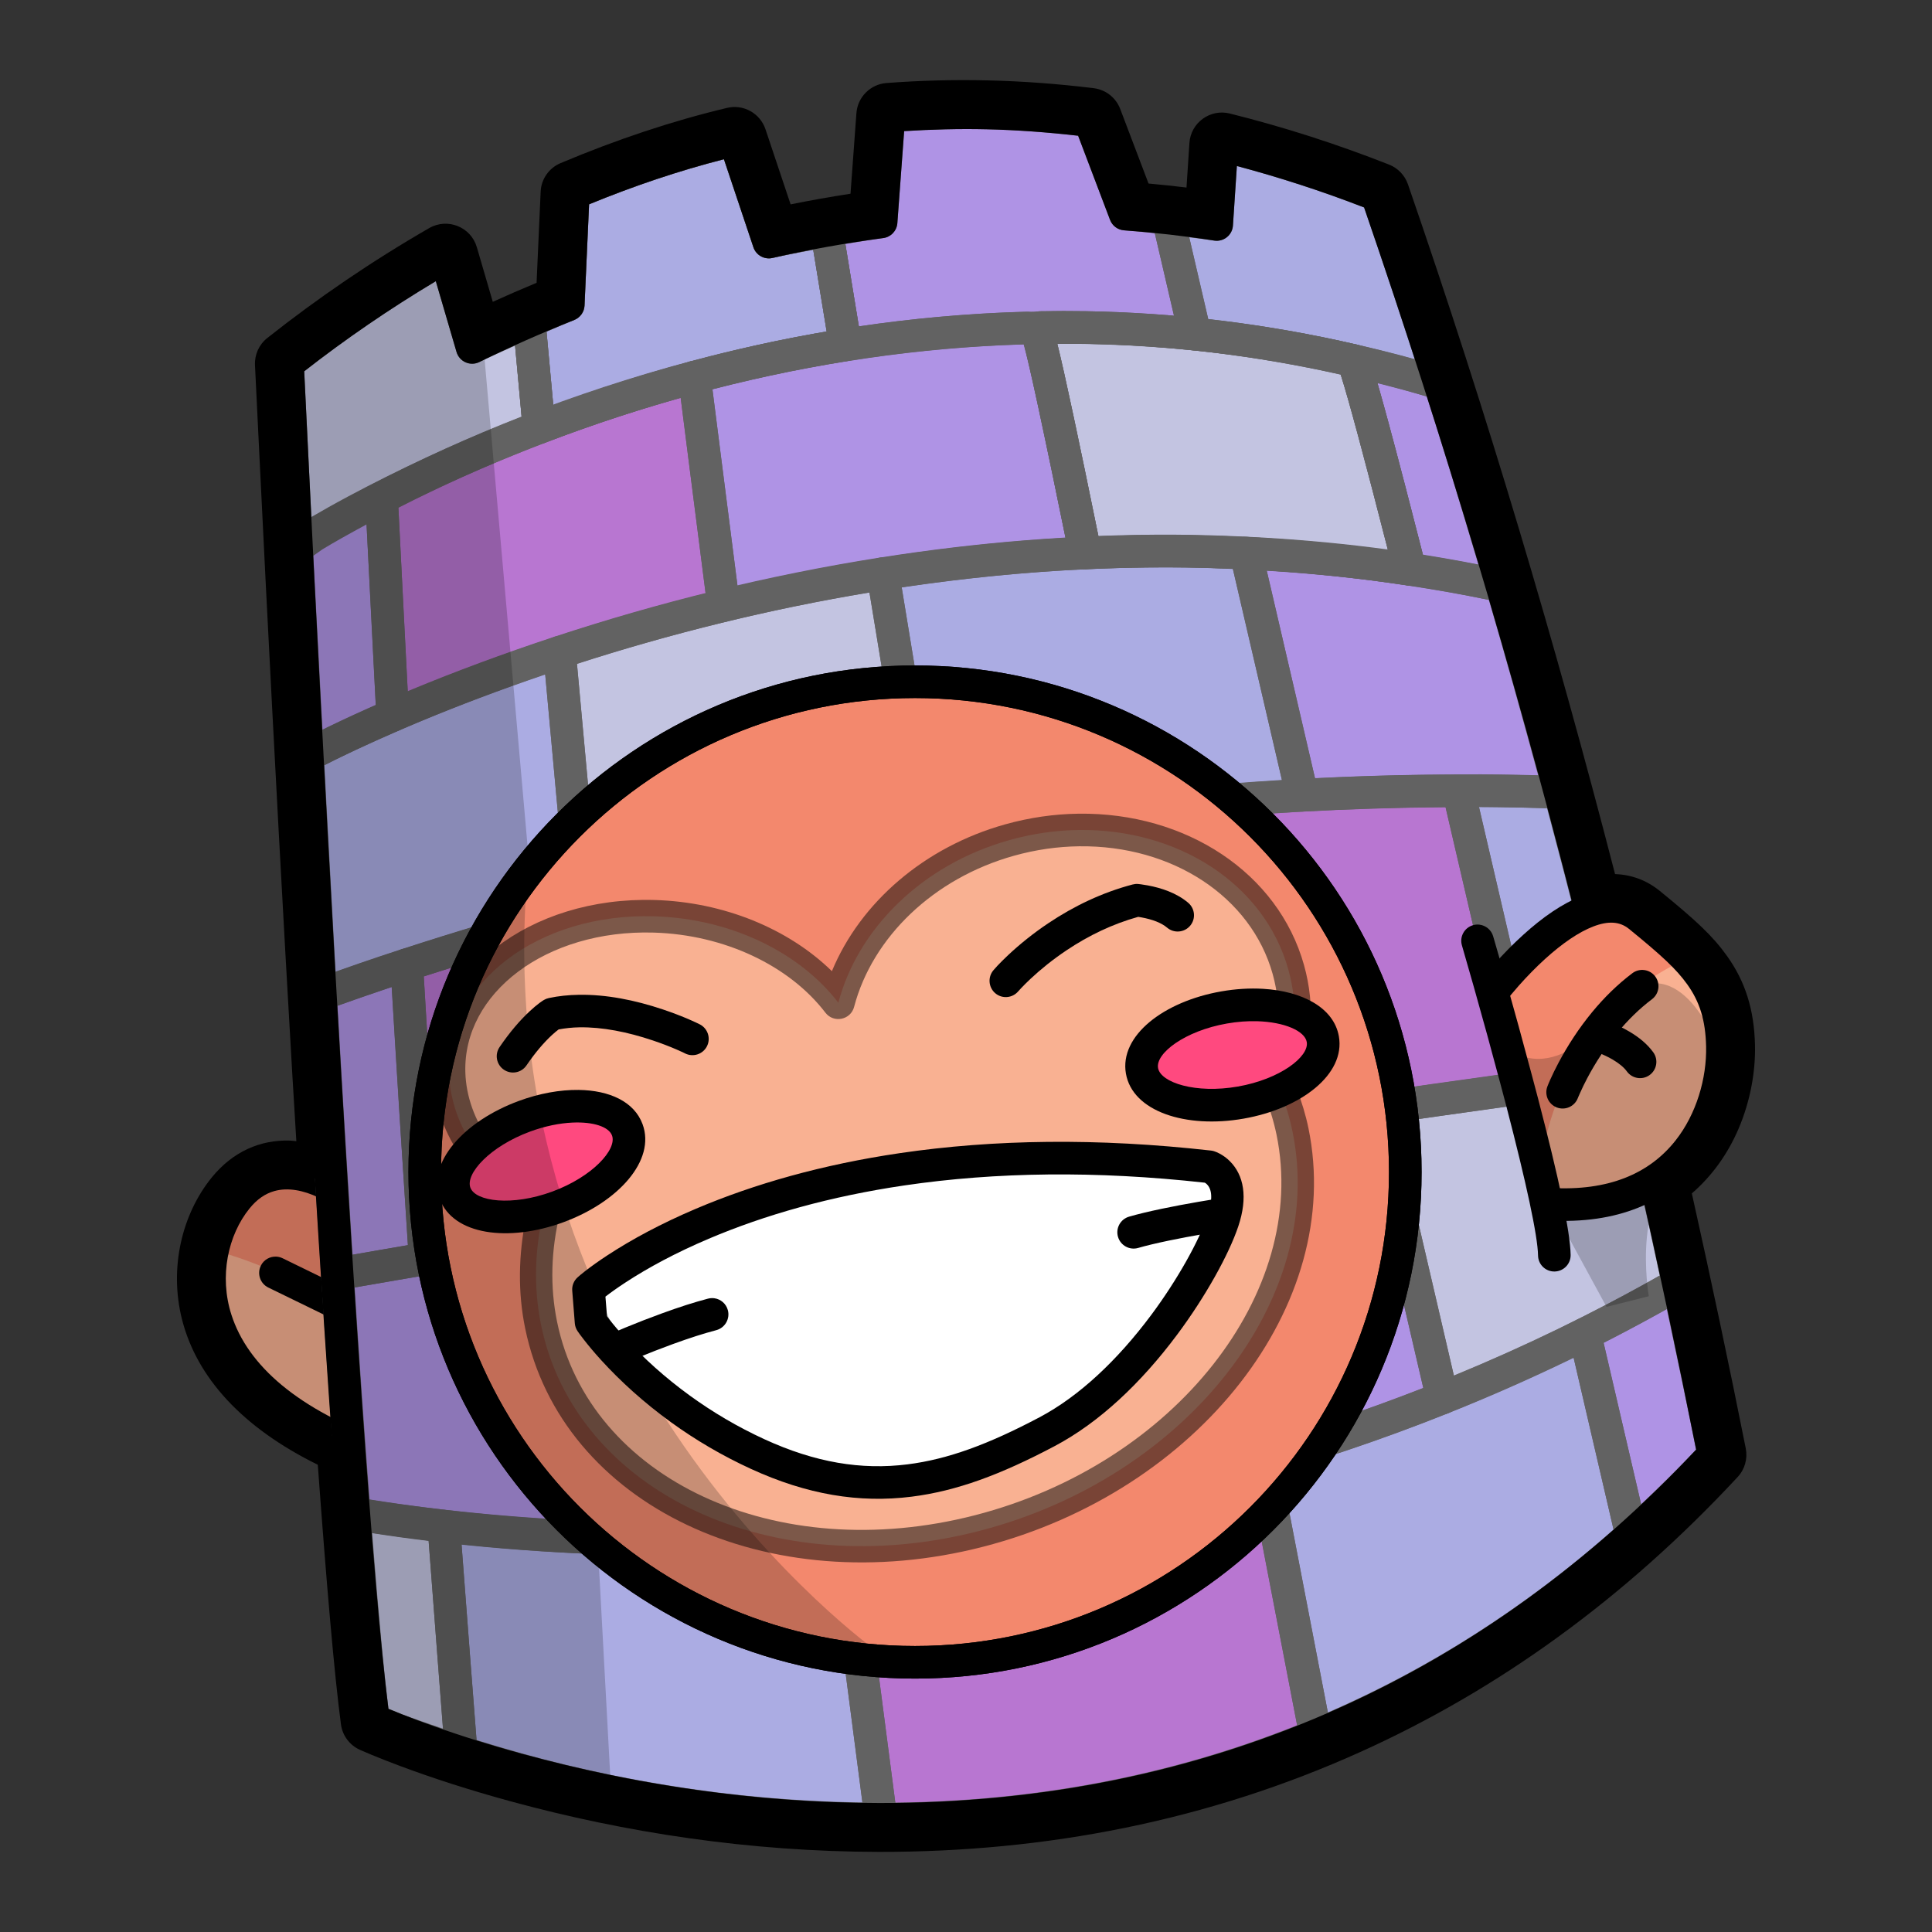 <svg width="800" height="800" viewBox="0 0 800 800" fill="none" xmlns="http://www.w3.org/2000/svg">
<rect x="0" y="0" width="800" height="800" fill="#333333" stroke="none"/>
<path d="M141.629 493.727C141.629 493.727 115.769 474.343 98.122 496.106C80.474 517.869 72.49 572.968 158.178 603.209" fill="#F3886D"/>
<path d="M141.629 493.727C141.629 493.727 115.769 474.343 98.122 496.106C80.474 517.869 72.49 572.968 158.178 603.209" stroke="black" stroke-width="0.019" stroke-miterlimit="10" stroke-linejoin="round"/>
<path d="M88.065 517.561C82.286 543.669 93.756 580.468 158.191 603.208L149.784 547.703C124.017 528.27 98.186 520.213 88.065 517.561Z" fill="#F9B192"/>
<path d="M141.629 493.727C141.629 493.727 115.769 474.343 98.122 496.106C80.474 517.869 72.49 572.968 158.178 603.209" stroke="black" stroke-width="0.019" stroke-miterlimit="10" stroke-linejoin="round"/>
<path d="M116.971 479.039C114.652 479.169 112.324 479.554 110.026 480.192C103.551 481.988 97.744 485.854 92.873 491.861C81.135 506.337 76.412 528.1 82.976 548.547C91.124 573.926 115.146 595.165 155.942 609.562L160.413 596.853C123.304 583.757 102.554 565.371 95.826 544.413C90.701 528.451 94.406 511.397 103.362 500.353C106.485 496.501 109.915 494.219 113.653 493.182C119.191 491.646 125.535 492.83 131.901 495.854C133.481 496.604 134.907 497.391 136.175 498.187C136.901 498.644 137.392 498.973 137.581 499.115L145.679 488.318C145.205 487.963 144.426 487.433 143.373 486.772C141.676 485.705 139.776 484.64 137.694 483.651C130.922 480.434 123.926 478.65 116.971 479.039Z" fill="black"/>
<path d="M138.788 539.141L114.066 527.072" stroke="black" stroke-width="0.019" stroke-miterlimit="10" stroke-linecap="round" stroke-linejoin="round"/>
<path d="M114.439 520.344C111.813 520.202 109.226 521.6 108 524.112C106.365 527.461 107.744 531.503 111.093 533.138L135.837 545.2C139.186 546.835 143.228 545.457 144.863 542.108C146.498 538.758 145.091 534.717 141.742 533.082L117.026 521.019C116.189 520.61 115.314 520.392 114.439 520.344Z" fill="black"/>
<path d="M505.98 60.111L503.815 92.953C497.043 91.902 490.321 91.019 483.654 90.282L494.817 138.364C526.925 141.621 560.116 147.85 594.017 158.102C594.017 158.102 595.818 158.173 596.013 158.187C587.89 132.834 579.308 106.994 570.229 80.722C548.232 72.058 526.833 65.315 505.98 60.111Z" fill="#B7F2CC"/>
<path d="M408.693 46.784C394.833 46.465 381.289 46.843 368.091 47.853L364.858 91.885C357.2 92.916 349.688 94.113 342.279 95.428L350.039 142.778C394.268 135.738 443.107 133.116 494.818 138.364L483.655 90.282C477.707 89.625 471.803 89.084 465.941 88.652L451.236 49.905C436.729 48.118 422.553 47.103 408.693 46.784Z" fill="#93E9CA"/>
<path d="M184.482 106.141C160.193 120.129 138.255 135.336 119.051 150.539C119.051 150.539 120.429 180.248 122.707 225.613C122.707 225.613 161.339 200.742 223.172 177.082C222.709 171.962 219.488 136.817 219.488 136.817L219.067 133.049C210.812 136.637 202.846 140.254 195.504 143.847L184.482 106.141Z" fill="#DFFFEA"/>
<path d="M560.361 149.273C563.466 157.497 572.239 190.437 583.783 235.764C595.188 237.502 606.633 239.445 618.171 241.865L621.911 242.765C613.841 215.328 605.368 187.375 596.155 158.608L594.018 158.102C582.713 154.684 571.497 151.85 560.361 149.273Z" fill="#93E9CA"/>
<path d="M449.519 135.608C443.209 135.501 436.963 135.53 430.765 135.636L429.584 137.576C432.057 145.248 439.68 181.251 449.379 228.959C492.149 226.964 537.341 228.685 583.782 235.764C572.238 190.437 563.465 157.497 560.36 149.273C522.124 140.425 484.959 136.207 449.519 135.608Z" fill="#DFFFEA"/>
<path d="M425.17 135.805C374.684 137.182 328.199 145.278 287.562 156.134C290.802 181.739 293.643 204.354 299.625 250.751C343.956 240.04 394.634 231.513 449.381 228.959C439.682 181.251 432.058 145.248 429.585 137.576L425.17 135.805Z" fill="#93E9CA"/>
<path d="M304.179 57.807C280.501 63.457 258.331 71.153 237.371 79.963L235.291 126.218C229.441 128.557 223.9 130.942 218.42 133.331L219.445 136.678C219.469 136.755 219.494 136.884 219.502 136.964L223.172 177.083C258.395 163.605 301.235 150.548 350.039 142.779L342.279 95.428C334.151 96.871 326.155 98.462 318.379 100.237L304.179 57.807Z" fill="#B7F2CC"/>
<path d="M287.561 156.135C231.183 171.196 186.472 191.357 157.994 206.157C159.526 237.063 161.037 267.704 162.577 296.274C192.911 283.12 240.458 265.045 299.623 250.752C293.641 204.355 290.801 181.74 287.561 156.135Z" fill="#82D4D5"/>
<path d="M157.995 206.156C145.368 212.718 135.572 218.302 129.905 221.761C129.162 222.215 125.005 225.263 122.791 226.822C123.952 249.935 125.781 283.509 127.346 313.172C127.881 312.828 129.278 311.816 129.539 311.682C134.987 308.883 146.483 303.253 162.578 296.273C161.038 267.703 159.527 237.062 157.995 206.156Z" fill="#93E9CA"/>
<path d="M231.691 270.066C177.78 287.845 140.949 305.817 129.539 311.681C129.278 311.815 127.881 312.827 127.346 313.171C129.086 346.145 130.607 375.155 132.689 411.78C157.015 402.956 193.043 390.86 241.561 377.814C236.707 325.206 235.132 307.88 231.691 270.066Z" fill="#B7F2CC"/>
<path d="M365.589 237.508C314.448 245.555 269.007 257.763 231.691 270.068C235.132 307.882 236.707 325.208 241.561 377.816C282.295 366.863 330.33 355.902 383.556 346.915L365.589 237.508Z" fill="#DFFFEA"/>
<path d="M486.044 228.144C443.595 227.953 403.095 231.605 365.588 237.507L383.555 346.914C431.783 338.77 483.987 332.286 539.215 329.284L515.906 228.987C505.869 228.509 495.885 228.188 486.044 228.144Z" fill="#B7F2CC"/>
<path d="M515.906 228.988L539.215 329.285C573.817 327.403 609.476 326.84 645.838 328.047C638.41 300.411 630.538 272.102 621.91 242.766L618.17 241.866C583.385 234.569 549.163 230.573 515.906 228.988Z" fill="#93E9CA"/>
<path d="M613.137 327.372C610.042 327.355 606.997 327.42 603.914 327.428L632.482 450.218C646.711 448.241 660.86 446.269 675.306 444.314C666.661 407.761 656.791 368.796 645.838 328.046C634.883 327.683 623.956 327.429 613.137 327.372Z" fill="#B7F2CC"/>
<path d="M603.916 327.428C557.732 327.54 512.96 330.266 470.385 334.795C480.17 384.391 486.896 418.236 496.872 469.704C540.206 463.23 585.701 456.72 632.484 450.218L603.916 327.428Z" fill="#82D4D5"/>
<path d="M470.383 334.795C413.591 340.836 360.761 350.001 313.795 360.213C321.053 416.278 324.181 440.495 331.312 495.404C381.137 487.385 436.378 478.742 496.87 469.704C486.894 418.236 480.168 384.391 470.383 334.795Z" fill="#B7F2CC"/>
<path d="M313.796 360.213C254.669 373.07 204.988 387.514 168.398 399.438C171.078 444.793 173.596 484.481 176.018 521.216C213.881 514.688 265.943 505.925 331.313 495.404C324.182 440.495 321.054 416.278 313.796 360.213Z" fill="#82D4D5"/>
<path d="M168.398 399.438C153.437 404.312 142.968 408.052 132.689 411.781C134.915 450.95 137.27 489.675 139.69 527.486C149.796 525.697 157.137 524.471 176.018 521.215C173.596 484.48 171.078 444.792 168.398 399.438Z" fill="#93E9CA"/>
<path d="M253.791 508.113C197.728 517.456 160.73 523.761 139.689 527.486C142.011 563.759 144.345 596.932 146.662 626.798C171.284 630.961 212.814 636.318 266.135 637.343C262.522 600.857 258.068 553.327 253.791 508.113Z" fill="#93E9CA"/>
<path d="M405.993 483.566C346.1 492.899 298.226 500.736 253.791 508.141C258.067 553.344 262.523 600.864 266.135 637.343C313.107 638.246 368.683 635.74 429.303 625.646L405.993 483.566Z" fill="#C3C4E1"/>
<path d="M569.387 459.047C511.376 467.4 456.744 475.658 405.994 483.566L429.304 625.646C482.501 616.787 539.385 602.013 597.251 578.886L569.387 459.047Z" fill="#93E9CA"/>
<path d="M675.307 444.314C639.255 449.193 603.864 454.083 569.387 459.047L597.251 578.886C629.674 565.928 662.382 550.385 694.933 531.62C689.044 504.14 682.606 475.179 675.307 444.314Z" fill="#DFFFEA"/>
<path d="M694.932 531.621C682.049 539.047 669.15 545.928 656.242 552.4L675.643 635.825C687.127 625.531 698.474 614.407 709.637 602.393C705.289 580.542 700.272 556.539 694.932 531.621Z" fill="#93E9CA"/>
<path d="M656.243 552.398C611.315 574.924 566.442 591.879 522.824 604.444C529.961 641.689 544.727 718.215 544.812 718.658C588.915 700.448 633.227 673.845 675.644 635.823L656.243 552.398Z" fill="#B7F2CC"/>
<path d="M522.795 604.445C461.267 622.166 402.351 631.271 349.449 635.149C353.906 669.404 364.436 750.376 364.436 750.376L366.46 753.272C421.63 753.098 483 744.181 544.812 718.659C544.727 718.216 529.933 641.693 522.795 604.445Z" fill="#82D4D5"/>
<path d="M183.779 631.945C187.847 686.982 190.902 725.09 190.949 725.634C228.329 737.717 291.396 753.511 366.46 753.273L364.436 750.377C364.436 750.377 353.906 669.405 349.449 635.15C281.593 640.125 224.21 636.609 183.779 631.945Z" fill="#B7F2CC"/>
<path d="M146.662 626.799C149.41 662.219 152.097 693.601 154.563 712.25C154.563 712.25 168.133 718.259 190.948 725.634C190.901 725.09 187.846 686.982 183.778 631.945C168.886 630.227 156.453 628.454 146.662 626.799Z" fill="#DFFFEA"/>
<path d="M504.764 54.619L502.599 87.461C495.828 86.41 489.106 85.526 482.439 84.79L493.601 132.871C525.709 136.129 558.9 142.358 592.801 152.61C592.801 152.61 594.602 152.681 594.798 152.694C586.674 127.341 578.092 101.502 569.014 75.229C547.016 66.566 525.618 59.822 504.764 54.619Z" fill="#ABACE3"/>
<path d="M407.478 41.292C393.618 40.973 380.074 41.35 366.875 42.361L363.642 86.393C355.985 87.424 348.471 88.62 341.062 89.936L348.824 137.287C393.053 130.246 441.891 127.625 493.602 132.872L482.44 84.79C476.491 84.133 470.587 83.592 464.725 83.159L450.02 44.413C435.514 42.626 421.338 41.611 407.478 41.292Z" fill="#AF93E5"/>
<path d="M183.266 100.648C158.978 114.636 137.04 129.844 117.836 145.046C117.836 145.046 119.213 174.756 121.491 220.121C121.491 220.121 160.124 195.25 221.956 171.589C221.494 166.469 218.273 131.325 218.273 131.325L217.851 127.557C209.596 131.144 201.63 134.761 194.288 138.354L183.266 100.648Z" fill="#C3C4E1"/>
<path d="M559.145 143.781C562.25 152.004 571.024 184.944 582.567 230.271C593.972 232.01 605.418 233.952 616.955 236.373L620.695 237.273C612.626 209.835 604.152 181.882 594.939 153.116L592.802 152.61C581.498 149.191 570.281 146.358 559.145 143.781Z" fill="#AF93E5"/>
<path d="M448.305 130.116C441.994 130.009 435.748 130.037 429.55 130.144L428.369 132.084C430.842 139.756 438.466 175.759 448.164 223.467C490.935 221.472 536.126 223.193 582.567 230.271C571.024 184.944 562.25 152.004 559.145 143.781C520.909 134.933 483.745 130.715 448.305 130.116Z" fill="#C3C4E1"/>
<path d="M423.955 130.312C373.469 131.689 326.983 139.787 286.346 150.643C289.587 176.246 292.426 198.861 298.408 245.258C342.74 234.548 393.417 226.021 448.164 223.467C438.466 175.759 430.842 139.757 428.369 132.085L423.955 130.312Z" fill="#AF93E5"/>
<path d="M302.963 52.315C279.285 57.965 257.114 65.661 236.155 74.471L234.074 120.725C228.225 123.065 222.683 125.45 217.203 127.839L218.229 131.185C218.252 131.263 218.278 131.391 218.285 131.472L221.955 171.59C257.178 158.112 300.018 145.055 348.823 137.287L341.062 89.936C332.934 91.379 324.938 92.97 317.162 94.744L302.963 52.315Z" fill="#ABACE3"/>
<path d="M286.346 150.643C229.969 165.704 185.257 185.865 156.779 200.664C158.311 231.571 159.823 262.212 161.362 290.782C191.697 277.628 239.243 259.553 298.408 245.259C292.426 198.862 289.587 176.247 286.346 150.643Z" fill="#B876D1"/>
<path d="M156.778 200.664C144.151 207.226 134.355 212.811 128.688 216.27C127.945 216.723 123.788 219.772 121.574 221.331C122.736 244.444 124.564 278.018 126.13 307.681C126.664 307.336 128.062 306.325 128.323 306.191C133.77 303.391 145.266 297.761 161.361 290.782C159.822 262.212 158.31 231.571 156.778 200.664Z" fill="#AF93E5"/>
<path d="M230.476 264.576C176.565 282.354 139.734 300.327 128.324 306.191C128.063 306.325 126.665 307.336 126.131 307.681C127.871 340.654 129.391 369.664 131.473 406.29C155.799 397.465 191.827 385.369 240.345 372.324C235.491 319.715 233.917 302.389 230.476 264.576Z" fill="#ABACE3"/>
<path d="M364.374 232.016C313.234 240.062 267.793 252.271 230.477 264.576C233.918 302.389 235.492 319.715 240.346 372.324C281.08 361.371 329.115 350.41 382.341 341.422L364.374 232.016Z" fill="#C3C4E1"/>
<path d="M484.83 222.652C442.38 222.462 401.88 226.114 364.373 232.016L382.34 341.422C430.569 333.278 482.772 326.795 538.001 323.792L514.691 223.496C504.655 223.018 494.67 222.697 484.83 222.652Z" fill="#ABACE3"/>
<path d="M514.691 223.496L538.001 323.792C572.603 321.911 608.262 321.347 644.623 322.555C637.195 294.919 629.323 266.61 620.695 237.274L616.955 236.374C582.171 229.076 547.949 225.08 514.691 223.496Z" fill="#AF93E5"/>
<path d="M611.921 321.879C608.826 321.863 605.781 321.928 602.699 321.935L631.266 444.726C645.495 442.749 659.644 440.776 674.09 438.821C665.445 402.269 655.575 363.303 644.622 322.554C633.668 322.19 622.74 321.937 611.921 321.879Z" fill="#ABACE3"/>
<path d="M602.7 321.936C556.515 322.049 511.743 324.775 469.168 329.303C478.954 378.9 485.679 412.744 495.655 464.213C538.989 457.738 584.484 451.229 631.267 444.727L602.7 321.936Z" fill="#B876D1"/>
<path d="M312.581 354.721C253.454 367.578 203.774 382.022 167.184 393.945C169.864 439.301 172.382 478.989 174.804 515.724C212.666 509.195 264.728 500.432 330.098 489.911C322.967 435.002 319.84 410.785 312.581 354.721Z" fill="#B876D1"/>
<path d="M167.183 393.945C152.221 398.821 141.752 402.56 131.473 406.289C133.699 445.457 136.054 484.183 138.474 521.994C148.58 520.205 155.921 518.979 174.803 515.724C172.381 478.989 169.863 439.301 167.183 393.945Z" fill="#AF93E5"/>
<path d="M252.577 502.621C196.515 511.963 159.516 518.269 138.475 521.994C140.797 558.267 143.131 591.439 145.448 621.306C170.071 625.468 211.6 630.825 264.921 631.85C261.308 595.364 256.854 547.835 252.577 502.621Z" fill="#AF93E5"/>
<path d="M568.17 453.555C510.159 461.908 455.527 470.166 404.777 478.074L428.087 620.153C481.285 611.295 538.169 596.52 596.035 573.393L568.17 453.555Z" fill="#AF93E5"/>
<path d="M674.092 438.822C638.041 443.701 602.65 448.592 568.172 453.556L596.037 573.394C628.46 560.436 661.167 544.893 693.718 526.128C687.829 498.648 681.391 469.688 674.092 438.822Z" fill="#C3C4E1"/>
<path d="M693.717 526.127C680.835 533.554 667.935 540.434 655.027 546.906L674.428 630.332C685.912 620.038 697.259 608.914 708.423 596.9C704.075 575.048 699.057 551.045 693.717 526.127Z" fill="#AF93E5"/>
<path d="M655.026 546.906C610.099 569.433 565.225 586.388 521.607 598.952C528.744 636.197 543.511 712.724 543.595 713.167C587.698 694.957 632.01 668.354 674.427 630.332L655.026 546.906Z" fill="#ABACE3"/>
<path d="M521.579 598.953C460.05 616.675 401.134 625.779 348.232 629.658C352.69 663.913 363.219 744.885 363.219 744.885L365.244 747.781C420.413 747.607 481.783 738.69 543.595 713.168C543.511 712.725 528.716 636.201 521.579 598.953Z" fill="#B876D1"/>
<path d="M182.562 626.453C186.631 681.49 189.685 719.598 189.732 720.141C227.113 732.224 290.18 748.018 365.245 747.781L363.22 744.885C363.22 744.885 352.691 663.913 348.233 629.658C280.377 634.633 222.993 631.116 182.562 626.453Z" fill="#ABACE3"/>
<path d="M145.447 621.307C148.196 656.726 150.882 688.109 153.349 706.757C153.349 706.757 166.919 712.767 189.733 720.141C189.686 719.598 186.632 681.49 182.563 626.453C167.671 624.735 155.238 622.962 145.447 621.307Z" fill="#C3C4E1"/>
<path d="M504.632 53.505C501.77 54.094 499.469 56.514 499.262 59.663L497.575 85.306C493.196 84.698 488.824 84.053 484.387 83.563C479.763 83.052 476.025 87.269 477.077 91.801L488.24 139.883C488.892 142.694 491.273 144.793 494.144 145.085C527.316 148.451 559.926 154.847 592.079 164.57C592.627 164.736 593.193 164.829 593.766 164.852C593.827 164.854 595.585 164.909 595.565 164.908C600.323 165.235 603.909 160.677 602.454 156.135C594.134 130.169 585.523 104.313 576.614 78.53C575.97 76.666 574.54 75.175 572.706 74.453C551.043 65.921 529.4 58.998 507.613 53.561C506.592 53.306 505.586 53.308 504.632 53.505ZM512.168 68.745C529.78 73.442 547.314 79.105 564.861 85.897C572.069 106.819 579.047 127.81 585.865 148.853C557.71 140.951 529.226 135.452 500.33 132.263L492.429 98.269C495.881 98.722 499.36 99.088 502.777 99.618C506.691 100.226 510.276 97.357 510.537 93.404L512.168 68.745Z" fill="#626262"/>
<path d="M408.862 40.036C394.936 39.716 381.164 40.094 367.585 41.133C364.256 41.388 361.615 44.018 361.371 47.347L358.531 86.037C352.795 86.872 347.069 87.733 341.098 88.793C337.463 89.438 335.018 92.882 335.615 96.525L343.376 143.876C343.976 147.542 347.439 150.027 351.108 149.443C398.223 141.943 446.103 140.21 494.143 145.085C498.747 145.552 502.444 141.354 501.398 136.846L490.235 88.765C489.587 85.975 487.233 83.877 484.386 83.563C479.84 83.061 475.303 82.701 470.749 82.326L457.534 47.516C456.646 45.175 454.536 43.52 452.051 43.214C437.507 41.422 423.132 40.365 408.862 40.036ZM408.525 53.533C421.036 53.821 433.69 54.755 446.427 56.204L459.643 91.042C460.573 93.494 462.82 95.18 465.435 95.372C469.682 95.686 473.934 96.128 478.172 96.553L486.158 130.857C442.319 127.167 398.668 128.804 355.635 135.159L350.039 101.024C355.329 100.148 360.633 99.268 365.757 98.578C368.921 98.152 371.344 95.576 371.578 92.392L374.389 54.292C385.653 53.596 397.012 53.268 408.525 53.533Z" fill="#626262"/>
<path d="M305.136 51.116C304.317 50.998 303.456 51.053 302.606 51.256C279.88 56.68 257.559 64.166 234.757 73.751C232.354 74.761 230.741 77.051 230.624 79.655L228.74 121.664C224.808 123.279 221.095 124.804 215.722 127.147C212.577 128.518 210.977 132.021 211.982 135.301L212.825 138.056L216.453 177.702C216.86 182.156 221.414 184.98 225.591 183.382C265.713 168.029 307.385 156.404 351.109 149.444C354.802 148.856 357.309 145.373 356.704 141.683L348.944 94.333C348.335 90.62 344.803 88.136 341.099 88.794C334.692 89.931 328.807 91.185 322.908 92.449C319.948 83.605 310.976 56.82 310.591 55.671C309.759 53.185 307.595 51.468 305.136 51.116ZM299.766 65.934C302.826 75.078 311.588 101.236 311.969 102.375C313.07 105.665 316.487 107.589 319.87 106.817C325.175 105.607 330.983 104.512 336.741 103.415L342.309 137.269C303.039 143.968 265.452 154.453 229.106 167.833L226.294 137.325C230.299 135.608 234.343 133.869 237.794 132.489C240.254 131.505 241.921 129.175 242.04 126.528L243.924 84.604C262.689 76.903 281.148 70.7 299.766 65.934Z" fill="#626262"/>
<path d="M184.089 99.392C183.084 99.452 182.055 99.747 181.109 100.292C157.659 113.797 135.421 128.978 114.863 145.252C113.16 146.601 112.204 148.678 112.304 150.848C112.307 150.907 114.963 206.098 115.959 225.951C116.22 231.134 122 234.102 126.363 231.293C126.415 231.26 127.43 230.616 127.881 230.337C129.184 229.532 130.73 228.585 132.521 227.525C137.665 224.483 143.709 221.094 150.573 217.431C170.224 206.944 192.572 196.439 217.212 186.642C219.987 185.538 222.782 184.455 225.591 183.38C228.412 182.301 230.165 179.471 229.893 176.463C229.704 174.372 226.21 136.058 226.21 136.058L225.788 132.29C225.283 127.778 220.532 125.054 216.368 126.863C210.176 129.554 205.057 131.978 199.779 134.455C196.952 124.784 191.226 105.2 190.95 104.257C190.03 101.11 187.103 99.215 184.089 99.392ZM180.462 116.432C183.419 126.546 188.77 144.815 189.038 145.73C190.212 149.748 194.698 151.76 198.457 149.92C202.817 147.786 208.185 145.411 213.275 143.115C213.91 150.044 215.339 165.368 216.003 172.639C214.745 173.131 213.486 173.604 212.235 174.101C187.107 184.093 164.297 194.822 144.218 205.537C138.415 208.634 133.556 211.396 128.922 214.085C127.8 191.281 126.164 157.78 125.969 153.744C143.06 140.394 161.331 127.873 180.462 116.432Z" fill="#626262"/>
<path d="M449.634 128.861C443.616 128.759 437.407 128.773 430.654 128.889C428.341 128.929 426.206 130.146 425.003 132.122L423.822 134.063C422.802 135.738 422.573 137.791 423.175 139.658C425.338 146.368 432.112 177.866 442.773 230.31C443.436 233.571 446.366 235.863 449.69 235.709C494.28 233.628 538.804 235.727 582.772 242.429C587.549 243.157 591.528 238.789 590.335 234.106C577.776 184.79 569.744 154.977 566.688 146.884C565.892 144.774 564.077 143.203 561.88 142.695C524.41 134.024 486.854 129.49 449.634 128.861ZM449.409 142.357C484.462 142.95 519.826 147.189 555.132 155.095C558.209 164.493 565.083 190.197 574.73 227.836C535.034 222.41 494.977 220.519 454.836 222.071C446.59 181.635 440.838 154.589 437.796 142.385C441.712 142.362 445.74 142.295 449.409 142.357Z" fill="#626262"/>
<path d="M559.967 142.526C555.616 142.763 552.368 147.251 554.034 151.664C556.817 159.035 564.889 188.96 577.232 237.424C577.9 240.05 580.092 242.02 582.771 242.429C595.494 244.368 606.356 246.284 616.793 248.474L620.336 249.318C625.383 250.532 629.842 245.834 628.378 240.854C619.489 210.63 611.168 183.326 602.594 156.557C601.872 154.304 600.003 152.575 597.701 152.03L595.564 151.524C585.18 148.394 574.428 145.599 561.879 142.695C561.223 142.543 560.589 142.492 559.967 142.526ZM570.371 158.666C577.547 160.46 584.395 162.278 590.841 164.205C597.924 186.413 604.92 209.38 612.182 233.853C604.995 232.456 597.426 231.126 589.21 229.832C580.761 196.745 574.336 172.332 570.371 158.666Z" fill="#626262"/>
<path d="M449.634 128.861C443.616 128.759 437.407 128.773 430.654 128.889C428.341 128.929 426.206 130.146 425.003 132.122L423.822 134.063C422.802 135.738 422.573 137.791 423.175 139.658C425.338 146.368 432.112 177.866 442.773 230.31C443.436 233.571 446.366 235.863 449.69 235.709C494.28 233.628 538.804 235.727 582.772 242.429C587.549 243.157 591.528 238.789 590.335 234.106C577.776 184.79 569.744 154.977 566.688 146.884C565.892 144.774 564.077 143.203 561.88 142.695C524.41 134.024 486.854 129.49 449.634 128.861ZM449.409 142.357C484.462 142.95 519.826 147.189 555.132 155.095C558.209 164.493 565.083 190.197 574.73 227.836C535.034 222.41 494.977 220.519 454.836 222.071C446.59 181.635 440.838 154.589 437.796 142.385C441.712 142.362 445.74 142.295 449.409 142.357Z" fill="#626262"/>
<path d="M424.973 129.057C377.552 130.35 331.02 137.535 285.818 149.611C282.557 150.482 280.446 153.629 280.87 156.978C281.188 159.496 288.563 217.738 292.932 251.622C293.446 255.606 297.294 258.245 301.199 257.302C349.899 245.536 399.508 238.048 449.689 235.708C453.824 235.515 456.812 231.666 455.987 227.61C445.114 174.119 438.4 142.956 435.996 135.496C435.38 133.586 433.949 132.053 432.087 131.306C431.535 131.085 428.225 129.756 427.673 129.535C426.816 129.191 425.896 129.031 424.973 129.057ZM423.877 142.609C426.222 150.854 432.167 178.469 441.197 222.689C395.321 225.316 349.988 232.226 305.388 242.596C301.284 210.642 296.015 169.13 295.013 161.223C336.968 150.433 380.051 143.922 423.877 142.609Z" fill="#626262"/>
<path d="M305.136 51.116C304.317 50.998 303.456 51.053 302.606 51.256C279.88 56.68 257.559 64.166 234.757 73.751C232.354 74.761 230.741 77.051 230.624 79.655L228.74 121.664C224.808 123.279 221.095 124.804 215.722 127.147C212.577 128.518 210.977 132.021 211.982 135.301L212.825 138.056L216.453 177.702C216.86 182.156 221.414 184.98 225.591 183.382C265.713 168.029 307.385 156.404 351.109 149.444C354.802 148.856 357.309 145.373 356.704 141.683L348.944 94.333C348.335 90.62 344.803 88.136 341.099 88.794C334.692 89.931 328.807 91.185 322.908 92.449C319.948 83.605 310.976 56.82 310.591 55.671C309.759 53.185 307.595 51.468 305.136 51.116ZM299.766 65.934C302.826 75.078 311.588 101.236 311.969 102.375C313.07 105.665 316.487 107.589 319.87 106.817C325.175 105.607 330.983 104.512 336.741 103.415L342.309 137.269C303.039 143.968 265.452 154.453 229.106 167.833L226.294 137.325C230.299 135.608 234.343 133.869 237.794 132.489C240.254 131.505 241.921 129.175 242.04 126.528L243.924 84.604C262.689 76.903 281.148 70.7 299.766 65.934Z" fill="#626262"/>
<path d="M288.744 149.499C287.808 149.334 286.807 149.348 285.819 149.612C236.888 162.684 192.98 180.365 154.875 200.168C152.533 201.384 151.117 203.859 151.247 206.494C152.545 232.678 155.021 281.616 155.831 296.64C156.084 301.335 160.936 304.331 165.25 302.46C204.748 285.332 250.658 269.514 301.2 257.303C304.547 256.494 306.758 253.295 306.317 249.88C301.95 216.009 294.574 157.811 294.255 155.291C293.87 152.25 291.551 149.996 288.744 149.499ZM281.855 164.767C283.063 174.303 288.15 214.432 292.174 245.747C246.839 257.03 205.399 271.119 168.849 286.433C167.896 268.247 166.159 234.176 164.969 210.262C199.397 192.678 238.517 176.899 281.855 164.767Z" fill="#626262"/>
<path d="M158.221 199.409C157.111 199.369 155.965 199.602 154.875 200.169C143.45 206.106 133.234 211.823 126.391 215.999C125.763 216.382 125.233 216.773 121.78 219.261C121.771 219.267 119.569 220.851 118.912 221.313C117.019 222.646 115.928 224.849 116.044 227.162C116.725 240.715 120.228 306.508 120.599 313.54C120.872 318.715 126.646 321.66 131.003 318.854C131.298 318.664 131.54 318.479 132.212 318.01C132.212 318.01 132.642 317.71 132.858 317.561C140.57 313.605 151.962 308.223 165.25 302.461C167.839 301.339 169.479 298.727 169.327 295.91C168.519 280.905 166.042 232.002 164.744 205.82C164.561 202.137 161.548 199.53 158.221 199.409ZM151.782 217.152C153.058 242.713 154.798 276.792 155.606 292.03C147.109 295.779 139.783 299.182 133.533 302.236C132.657 285.736 130.496 244.973 129.737 230.142C131.46 228.908 133.339 227.577 133.421 227.527C138.017 224.722 144.606 221.034 151.782 217.152Z" fill="#626262"/>
<path d="M232.648 263.376C231.658 263.235 230.615 263.318 229.584 263.658C186.342 277.917 150.965 293.094 126.447 305.694C126.024 305.911 125.805 306.049 125.295 306.397C125.091 306.536 123.782 307.435 123.692 307.493C121.656 308.804 120.471 311.121 120.599 313.539C120.671 314.9 124.709 390.499 125.941 412.176C126.198 416.688 130.746 419.678 134.995 418.137C166.315 406.776 201.54 395.569 243.305 384.339C246.477 383.486 248.584 380.468 248.282 377.197C245.382 345.773 240.519 292.594 238.413 269.45C238.118 266.206 235.621 263.802 232.648 263.376ZM225.76 279.291C227.945 303.265 231.652 343.712 234.336 372.839C198.275 382.671 167.051 392.504 138.96 402.447C137.497 376.068 134.656 323.144 134.32 316.857C156.57 305.537 187.894 292.183 225.76 279.291Z" fill="#626262"/>
<path d="M364.548 230.845C317.714 238.214 272.627 249.464 229.583 263.659C226.601 264.642 224.687 267.561 224.971 270.688C227.078 293.835 231.941 347.007 234.841 378.436C235.225 382.603 239.263 385.427 243.304 384.34C287.737 372.393 335.357 361.908 384.681 353.579C388.344 352.961 390.822 349.485 390.22 345.819C390.079 344.964 372.393 237.267 372.253 236.412C371.651 232.752 368.212 230.269 364.548 230.845ZM360.021 245.354C361.928 256.966 373.965 330.144 375.824 341.461C331.245 349.186 288.171 358.641 247.55 369.325C244.78 339.246 240.997 297.736 238.918 274.906C277.71 262.373 318.151 252.301 360.021 245.354Z" fill="#626262"/>
<path d="M486.075 221.398C445.463 221.215 404.871 224.501 364.549 230.845C360.85 231.427 358.319 234.91 358.926 238.606L376.893 348.012C377.499 351.702 380.995 354.202 384.682 353.579C436.712 344.794 488.087 338.834 539.583 336.034C543.771 335.806 546.746 331.853 545.797 327.767L522.487 227.471C521.804 224.531 519.232 222.385 516.217 222.241C505.292 221.721 495.426 221.439 486.075 221.398ZM486.018 234.894C493.587 234.928 501.903 235.239 510.509 235.597L530.838 323.1C483.712 325.959 436.655 331.398 389.124 339.211L373.378 243.245C410.788 237.686 448.411 234.725 486.018 234.894Z" fill="#626262"/>
<path d="M516.216 222.24C511.744 222.027 508.313 226.146 509.327 230.507L532.637 330.803C533.378 333.994 536.31 336.211 539.582 336.033C575.338 334.089 610.678 333.635 645.614 334.796C650.144 334.946 653.539 330.681 652.362 326.304C644.282 296.241 636.469 268.366 628.378 240.854C627.697 238.538 625.833 236.779 623.485 236.215L619.549 235.259C585.767 228.171 551.368 223.915 516.216 222.24ZM524.539 236.327C555.778 238.222 586.417 242.119 616.512 248.418C623.384 271.885 630.081 295.836 636.926 321.102C606.423 320.331 575.628 320.728 544.53 322.283L524.539 236.327Z" fill="#626262"/>
<path d="M613.167 320.624C611.642 320.616 607.731 320.652 607.656 320.652C605.769 320.672 604.929 320.678 603.888 320.681C599.55 320.691 596.354 324.722 597.337 328.947L625.905 451.738C626.695 455.138 629.955 457.392 633.412 456.911C634.428 456.77 666.396 452.335 676.207 451.007C680.158 450.472 682.805 446.648 681.887 442.768C673.198 406.027 663.298 366.985 652.363 326.304C651.593 323.437 649.033 321.398 646.065 321.299C634.167 320.904 623.394 320.679 613.167 320.624ZM612.408 334.121C612.574 334.121 613.001 334.12 613.111 334.121C621.648 334.166 630.929 334.395 640.61 334.683C650.291 370.864 659.07 405.634 666.957 438.663C656.062 440.158 643.648 441.854 637.658 442.684L612.408 334.121Z" fill="#626262"/>
<path d="M603.889 320.682C559.233 320.79 514.408 323.319 469.683 328.077C465.742 328.496 463.011 332.202 463.778 336.09C464.056 337.497 485.525 446.687 490.237 471C490.925 474.547 494.283 476.904 497.857 476.37C539.422 470.16 584.406 463.723 633.413 456.912C637.343 456.366 639.964 452.567 639.065 448.702C638.841 447.743 610.72 326.871 610.497 325.912C609.784 322.849 607.033 320.674 603.889 320.682ZM598.575 334.263C600.851 344.045 621.291 431.864 624.247 444.569C580.536 450.663 539.974 456.504 502.271 462.114C496.697 433.494 480.644 352.071 478.427 340.814C518.474 336.775 558.609 334.535 598.575 334.263Z" fill="#626262"/>
<path d="M469.682 328.075C416.387 333.744 363.77 342.427 312.363 353.606C308.939 354.35 306.655 357.61 307.105 361.085C308.327 370.527 321.374 471.269 324.622 496.275C325.112 500.051 328.623 502.673 332.382 502.068C386.899 493.294 441.543 484.781 497.856 476.368C501.655 475.8 504.239 472.182 503.508 468.411C498.793 444.084 477.269 334.905 476.992 333.501C476.316 330.072 473.157 327.705 469.682 328.075ZM464.986 342.246C466.915 352.04 483.171 434.773 488.886 464.109C437.365 471.832 387.118 479.617 337.106 487.643C333.323 458.49 323.352 381.401 321.304 365.584C368.354 355.552 416.367 347.635 464.986 342.246Z" fill="#626262"/>
<path d="M312.362 353.607C259.736 365.05 210.766 378.544 166.318 393.028C163.4 393.979 161.469 396.769 161.65 399.832C164.122 441.67 166.601 480.759 169.298 521.667C169.562 525.665 173.223 528.562 177.171 527.881C222.245 520.109 274.117 511.446 332.381 502.069C335.982 501.489 338.475 498.15 338.005 494.533C334.758 469.528 321.71 368.784 320.488 359.343C319.98 355.421 316.225 352.766 312.362 353.607ZM308.06 368.481C310.26 385.47 320.066 461.206 323.777 489.809C271.164 498.298 223.953 506.155 182.26 513.316C179.872 476.891 177.695 441.537 175.484 404.303C216.14 391.222 260.567 379.046 308.06 368.481Z" fill="#626262"/>
<path d="M169.411 392.775C168.407 392.62 167.369 392.685 166.319 393.028C153.358 397.251 143.951 400.506 130.384 405.428C127.582 406.444 125.772 409.2 125.941 412.176C128.102 450.199 130.44 488.811 132.943 527.909C133.2 531.925 136.91 534.825 140.872 534.123C142.767 533.787 170.892 528.963 177.172 527.881C180.575 527.294 182.967 524.213 182.739 520.767C180.044 479.888 177.618 440.85 175.148 399.045C174.952 395.735 172.424 393.24 169.411 392.775ZM162.213 408.718C164.381 445.086 166.56 479.858 168.905 515.593C161.242 516.915 152.72 518.394 145.989 519.558C143.78 484.8 141.685 450.379 139.747 416.478C147.632 413.643 154.89 411.168 162.213 408.718Z" fill="#626262"/>
<path d="M252.698 501.45C199.289 510.351 160.82 516.902 138.511 520.851C135.127 521.451 132.724 524.479 132.944 527.909C135.249 563.93 137.607 597.196 139.945 627.334C140.185 630.421 142.487 632.947 145.54 633.463C179.414 639.189 220.222 643.212 265.997 644.092C270.038 644.17 273.256 640.691 272.858 636.669C270.37 611.544 268.082 587.517 262.764 531.199C262.761 531.168 261.13 513.98 260.514 507.467C260.146 503.57 256.559 500.807 252.698 501.45ZM247.777 515.987C249.132 530.304 255.82 600.943 258.687 630.314C218.968 629.226 183.291 625.758 153.02 620.895C150.955 593.984 148.902 564.634 146.862 533.111C168.058 529.384 202.198 523.597 247.777 515.987Z" fill="#626262"/>
<path d="M404.955 476.904C351.649 485.211 305.939 492.606 252.697 501.479C249.203 502.061 246.739 505.264 247.073 508.79C247.682 515.223 256.925 612.858 259.417 638.019C259.754 641.423 262.577 644.027 265.996 644.093C319.92 645.129 374.782 641.574 430.401 632.312C434.071 631.7 436.571 628.222 435.969 624.551C435.786 623.441 412.841 483.582 412.659 482.472C412.059 478.815 408.616 476.334 404.955 476.904ZM400.428 491.301C402.429 503.502 419.521 607.691 421.544 620.024C371.108 628.014 321.312 631.196 272.267 630.568C269.927 606.847 267.696 583.684 262.763 531.453C262.752 531.345 261.817 521.342 261.104 513.795C309.279 505.783 352.237 498.832 400.428 491.301Z" fill="#626262"/>
<path d="M568.431 452.356C513.921 460.205 459.806 468.356 404.954 476.903C401.25 477.48 398.723 480.965 399.33 484.664L422.64 626.743C423.244 630.427 426.718 632.924 430.4 632.311C487.77 622.757 544.578 607.209 599.754 585.157C602.849 583.92 604.586 580.615 603.831 577.368C603.613 576.432 576.184 458.466 575.966 457.53C575.173 454.117 571.899 451.857 568.431 452.356ZM564.213 466.64C566.77 477.636 586.928 564.281 589.35 574.697C538.935 594.415 487.171 608.625 434.871 617.774L413.754 489.191C464.19 481.354 514.068 473.884 564.213 466.64Z" fill="#626262"/>
<path d="M674.408 437.624C634.887 442.972 600.543 447.734 568.432 452.357C564.518 452.921 561.912 456.716 562.808 460.568L590.673 580.406C591.609 584.432 595.917 586.692 599.755 585.158C633.767 571.565 666.595 555.752 698.308 537.47C700.846 536.007 702.155 533.08 701.541 530.216C695.055 499.946 688.677 471.481 681.887 442.769C681.088 439.39 677.849 437.158 674.408 437.624ZM670.106 451.851C675.981 476.876 681.606 501.915 687.258 528.163C659.719 543.793 631.313 557.526 602.004 569.581L577.626 464.729C605.923 460.676 636.125 456.462 670.106 451.851Z" fill="#626262"/>
<path d="M694.654 524.872C693.608 524.914 692.552 525.2 691.561 525.772C679.236 532.877 666.514 539.683 653.208 546.354C650.42 547.752 648.959 550.88 649.665 553.918L669.066 637.344C670.229 642.341 676.324 644.283 680.145 640.858C691.934 630.291 703.426 618.989 714.589 606.976C716.064 605.389 716.671 603.196 716.248 601.072C712.139 580.42 707.279 556.984 701.542 530.215C700.823 526.857 697.79 524.748 694.654 524.872ZM690.183 541.996C694.722 563.322 698.864 583.067 702.302 600.256C694.869 608.152 687.264 615.625 679.554 622.863L664.005 555.999C672.967 551.433 681.666 546.759 690.183 541.996Z" fill="#626262"/>
<path d="M656.216 545.65C655.21 545.652 654.183 545.864 653.207 546.353C610.456 567.788 566.274 584.899 520.969 597.95C517.616 598.915 515.532 602.284 516.189 605.71C518.411 617.308 538.331 720.734 538.177 719.925C538.977 724.124 543.448 726.533 547.4 724.902C594.763 705.345 639.15 677.603 680.144 640.857C681.977 639.214 682.782 636.704 682.225 634.306C682.073 633.654 662.975 551.532 662.823 550.88C662.082 547.691 659.232 545.645 656.216 545.65ZM651.576 562.071C654.563 574.914 666.542 626.515 668.137 633.378C631.351 665.817 591.813 690.834 549.846 709.099C547.599 697.442 534.044 627.089 530.585 609.084C571.911 596.835 612.33 581.21 651.576 562.071Z" fill="#626262"/>
<path d="M523.753 597.755C522.837 597.622 521.895 597.677 520.942 597.952C464.138 614.312 406.462 624.214 348.945 628.431C345.079 628.715 342.259 632.18 342.759 636.023C344.24 647.406 357.613 750.232 357.746 751.25C357.886 752.328 358.276 753.368 358.899 754.259L360.923 757.155C362.19 758.967 364.279 760.03 366.49 760.023C428.74 759.826 489.551 748.789 547.401 724.904C550.36 723.682 552.049 720.541 551.449 717.396C551.623 718.304 531.655 614.775 529.433 603.181C528.873 600.258 526.504 598.153 523.753 597.755ZM517.539 612.882C521.362 632.761 535.609 706.617 537.109 714.387C483.826 735.609 427.969 745.758 370.736 746.414C369.984 740.627 359.628 661.154 357.043 641.281C410.712 636.918 464.447 627.661 517.539 612.882Z" fill="#626262"/>
<path d="M184.567 625.253C180.361 624.768 176.747 628.228 177.06 632.451C178.845 656.598 184.136 725.145 184.23 726.224C184.463 728.929 186.286 731.21 188.869 732.044C211.678 739.417 236.59 745.842 263.353 750.715C296.911 756.824 331.433 760.133 366.489 760.022C371.937 760.005 375.122 753.858 372 749.393L370.904 747.847C370.526 744.938 357.602 645.496 356.142 634.279C355.68 630.729 352.514 628.169 348.944 628.43C290.172 632.739 235.084 631.08 184.567 625.253ZM191.118 639.481C238.359 644.472 289.408 645.859 343.573 642.264C346.02 661.075 356.103 738.708 357.098 746.356C299.654 745.544 245.672 735.724 197.332 720.516C196.838 714.212 193.129 666.25 191.118 639.481Z" fill="#626262"/>
<path d="M147.79 620.135C143.461 619.403 139.605 622.956 139.945 627.333C143.173 668.929 145.637 696.202 147.874 713.12C148.183 715.451 149.689 717.454 151.839 718.406C152.308 718.614 153.186 719.003 154.454 719.531C156.54 720.4 158.981 721.374 161.764 722.455C169.688 725.531 178.762 728.776 188.87 732.043C193.463 733.528 198.086 729.851 197.671 725.042C197.583 724.02 192.285 655.568 190.501 631.438C190.262 628.208 187.786 625.623 184.568 625.252C170.547 623.635 158.084 621.875 147.79 620.135ZM154.088 634.756C161.216 635.847 168.969 636.9 177.482 637.933C179.282 661.984 182.496 703.634 183.443 715.819C177.654 713.818 171.549 711.786 166.657 709.887C164.447 709.028 162.605 708.268 160.865 707.553C158.948 692.218 156.747 668.362 154.088 634.756Z" fill="#626262"/>
<mask id="mask0_415_9913" style="mask-type:luminance" maskUnits="userSpaceOnUse" x="71" y="31" width="658" height="738">
<path d="M728.225 31.674H71.768V768.323H728.225V31.674Z" fill="white"/>
<path d="M408.693 46.784C394.833 46.465 381.289 46.843 368.091 47.853L364.858 91.885C348.8 94.047 333.242 96.844 318.379 100.236L304.179 57.806C280.501 63.457 258.331 71.153 237.371 79.963L235.291 126.217C220.88 131.98 207.545 137.954 195.504 143.847L184.482 106.141C160.193 120.129 138.255 135.336 119.051 150.539C119.051 150.539 127.517 330.777 137.328 491.074C129.257 486.643 111.401 479.743 98.132 496.107C81.494 516.624 73.505 566.74 144.442 597.753C147.957 646.523 151.438 688.612 154.564 712.249C154.564 712.249 472.827 857.24 709.638 602.392C702.854 568.299 694.849 530.058 685.541 488.684C706.904 474.87 713.585 449.895 713.209 433.151C712.647 408.073 701.002 397.497 678.821 379.418C672.881 374.576 665.858 374.524 658.773 376.915C636.033 287.721 607.264 187.894 570.23 80.722C548.233 72.058 526.834 65.315 505.981 60.112L503.816 92.954C491.003 90.965 478.372 89.569 465.941 88.652L451.236 49.905C436.729 48.118 422.553 47.103 408.693 46.784Z" fill="black"/>
</mask>
<g mask="url(#mask0_415_9913)">
<path d="M408.693 46.784C394.833 46.465 381.289 46.843 368.091 47.853L364.858 91.885C348.8 94.047 333.242 96.844 318.379 100.236L304.179 57.806C280.501 63.457 258.331 71.153 237.371 79.963L235.291 126.217C220.88 131.98 207.545 137.954 195.504 143.847L184.482 106.141C160.193 120.129 138.255 135.336 119.051 150.539C119.051 150.539 127.517 330.777 137.328 491.074C129.257 486.643 111.401 479.743 98.132 496.107C81.494 516.624 73.505 566.74 144.442 597.753C147.957 646.523 151.438 688.612 154.564 712.249C154.564 712.249 472.827 857.24 709.638 602.392C702.854 568.299 694.849 530.058 685.541 488.684C706.904 474.87 713.585 449.895 713.209 433.151C712.647 408.073 701.002 397.497 678.821 379.418C672.881 374.576 665.858 374.524 658.773 376.915C636.033 287.721 607.264 187.894 570.23 80.722C548.233 72.058 526.834 65.315 505.981 60.112L503.816 92.954C491.003 90.965 478.372 89.569 465.941 88.652L451.236 49.905C436.729 48.118 422.553 47.103 408.693 46.784Z" stroke="black" stroke-width="0.037" stroke-miterlimit="10" stroke-linejoin="round"/>
</g>
<path d="M408.693 46.784C394.833 46.465 381.289 46.843 368.091 47.853L364.858 91.885C348.8 94.047 333.242 96.844 318.379 100.236L304.179 57.806C280.501 63.457 258.331 71.153 237.371 79.963L235.291 126.217C220.88 131.98 207.545 137.954 195.504 143.847L184.482 106.141C160.193 120.129 138.255 135.336 119.051 150.539C119.051 150.539 140.375 604.976 154.564 712.249C154.564 712.249 472.827 857.24 709.638 602.392C684.171 474.409 643.073 291.525 570.23 80.722C548.233 72.058 526.835 65.315 505.981 60.112L503.816 92.954C491.003 90.965 478.372 89.569 465.941 88.652L451.236 49.905C436.729 48.118 422.553 47.103 408.693 46.784Z" stroke="black" stroke-width="0.019" stroke-miterlimit="10" stroke-linejoin="round"/>
<path d="M409.003 33.287C394.853 32.961 380.852 33.327 367.051 34.383C360.394 34.893 355.112 40.209 354.623 46.868L352.176 80.216C343.755 81.517 335.488 82.985 327.376 84.63L316.973 53.532C314.754 46.902 307.858 43.052 301.058 44.675C277.956 50.188 255.268 57.813 232.141 67.534C227.335 69.555 224.109 74.136 223.875 79.344L222.188 117.106C216.027 119.673 209.969 122.284 204.052 124.979L197.444 102.345C194.991 93.953 185.309 90.08 177.733 94.443C153.992 108.117 131.486 123.49 110.672 139.966C107.264 142.664 105.379 146.843 105.583 151.185C105.596 151.472 108.864 218.558 110.082 242.54C113.561 311.064 117.23 379.591 120.963 443.555C121.546 453.526 122.13 462.94 122.707 472.544C121.843 472.466 120.995 472.32 120.12 472.291C107.791 471.887 96.382 476.839 87.644 487.615C75.409 502.703 69.956 524.912 75.356 546.297C81.428 570.342 100.272 591.103 131.592 606.525C135.266 656.672 138.425 693.188 141.18 714.02C141.79 718.631 144.736 722.608 148.969 724.536C149.807 724.918 151.331 725.576 153.496 726.476C157.023 727.944 161.133 729.568 165.811 731.312C179.09 736.263 194.252 741.191 211.081 745.793C258.877 758.865 310.485 766.752 364.042 766.825C433.053 766.92 500.226 753.958 563.651 725.295C620.227 699.728 672.515 662.189 719.536 611.587C722.485 608.412 723.728 603.999 722.882 599.749C716.023 565.281 708.552 530.022 700.556 494.167C708.991 486.86 715.484 477.734 719.93 467.314C724.683 456.172 726.955 443.946 726.706 432.842C726.375 418.058 722.683 406.413 715.093 395.81C709.158 387.519 702.415 381.244 687.341 368.958C681.738 364.392 675.426 362.185 668.755 361.928C644.143 266.598 616.001 171.821 582.996 76.307C581.708 72.58 578.848 69.598 575.179 68.153C553.241 59.513 531.314 52.516 509.243 47.008C501.079 44.971 493.066 50.816 492.513 59.212L491.303 77.657C486.096 77.014 480.845 76.477 475.586 75.998L463.86 45.124C462.084 40.443 457.864 37.133 452.894 36.52C438.129 34.702 423.497 33.62 409.003 33.287ZM408.693 46.783C422.553 47.102 436.729 48.118 451.236 49.905L465.941 88.651C478.372 89.568 491.003 90.964 503.816 92.953L505.981 60.111C526.835 65.315 548.233 72.058 570.23 80.722C607.264 187.894 636.033 287.721 658.773 376.915C665.858 374.524 672.881 374.576 678.821 379.418C701.002 397.497 712.647 408.073 713.209 433.151C713.585 449.895 706.904 474.87 685.541 488.684C694.849 530.058 702.854 568.299 709.638 602.392C472.827 857.24 154.564 712.249 154.564 712.249C151.438 688.612 147.957 646.523 144.442 597.753C73.505 566.74 81.494 516.624 98.132 496.107C111.401 479.743 129.257 486.643 137.328 491.074C127.517 330.777 119.051 150.539 119.051 150.539C138.255 135.336 160.193 120.129 184.482 106.141L195.504 143.847C207.545 137.954 220.88 131.98 235.291 126.217L237.371 79.963C258.331 71.152 280.501 63.456 304.179 57.806L318.379 100.236C333.242 96.844 348.8 94.046 364.858 91.885L368.091 47.852C381.289 46.842 394.833 46.465 408.693 46.783Z" fill="black"/>
<path d="M408.861 40.036C394.935 39.716 381.162 40.094 367.584 41.133C364.255 41.388 361.614 44.018 361.37 47.347L358.53 86.037C346.327 87.802 334.447 89.965 322.905 92.448L310.589 55.67C309.48 52.355 306.004 50.444 302.604 51.255C279.878 56.679 257.557 64.165 234.755 73.75C232.352 74.76 230.739 77.051 230.622 79.654L228.738 121.663C218.752 125.741 209.112 130.021 199.777 134.428L190.948 104.258C189.721 100.062 184.894 98.112 181.107 100.293C157.657 113.798 135.419 128.979 114.861 145.253C113.157 146.602 112.2 148.678 112.302 150.849C112.316 151.135 115.585 218.209 116.801 242.176C120.275 310.653 123.953 379.105 127.683 443.021C130.646 493.811 133.52 539.608 136.259 579.196C140.609 642.078 144.513 687.73 147.871 713.121C148.176 715.427 149.663 717.415 151.78 718.379C151.989 718.474 152.354 718.645 152.904 718.885C153.801 719.277 154.865 719.729 156.082 720.235C159.533 721.671 163.574 723.272 168.172 724.987C181.267 729.869 196.252 734.751 212.88 739.299C260.131 752.222 311.126 760.005 364.041 760.078C432.134 760.172 498.393 747.383 560.894 719.138C616.653 693.94 668.177 656.92 714.586 606.976C716.061 605.389 716.668 603.196 716.245 601.072C700.626 522.581 684.152 448.7 664.227 370.927C639.257 273.463 610.408 176.333 576.612 78.53C575.968 76.666 574.538 75.175 572.704 74.453C551.041 65.921 529.398 58.998 507.611 53.561C503.529 52.543 499.536 55.465 499.26 59.663L497.573 85.306C488.704 84.073 479.774 83.069 470.748 82.326L457.533 47.516C456.645 45.175 454.535 43.52 452.05 43.214C437.507 41.422 423.131 40.365 408.861 40.036ZM408.524 53.533C421.035 53.821 433.689 54.755 446.426 56.204L459.642 91.042C460.572 93.494 462.819 95.18 465.434 95.372C478.054 96.303 490.481 97.71 502.775 99.618C506.689 100.226 510.274 97.357 510.535 93.404L512.166 68.745C529.77 73.439 547.292 79.109 564.831 85.897C598.059 182.332 626.524 278.172 651.152 374.301C670.716 450.661 686.959 523.291 702.327 600.256C657.756 647.615 608.517 682.814 555.327 706.851C494.674 734.26 430.325 746.672 364.069 746.581C312.438 746.51 262.583 738.905 216.423 726.28C200.198 721.843 185.622 717.079 172.896 712.334C168.457 710.679 164.554 709.151 161.255 707.779C161.13 707.727 160.989 707.648 160.834 707.582C157.617 681.969 153.876 638.241 149.727 578.268C146.992 538.734 144.112 493.007 141.151 442.262C137.424 378.384 133.742 309.918 130.269 241.473C129.101 218.439 126.213 158.805 125.967 153.745C143.058 140.395 161.329 127.874 180.46 116.433L189.036 145.731C190.21 149.749 194.696 151.761 198.455 149.921C210.889 143.837 224.088 137.969 237.792 132.488C240.252 131.504 241.919 129.174 242.038 126.527L243.922 84.603C262.687 76.902 281.146 70.699 299.764 65.933L311.967 102.374C313.068 105.664 316.485 107.588 319.868 106.816C334.547 103.467 349.916 100.71 365.756 98.578C368.92 98.152 371.343 95.576 371.577 92.392L374.388 54.292C385.652 53.596 397.011 53.268 408.524 53.533Z" fill="black"/>
<path d="M175.871 485.302C175.871 373.184 266.761 282.295 378.879 282.295C490.997 282.295 581.887 373.184 581.887 485.302C581.887 597.421 490.997 688.31 378.879 688.31C266.761 688.31 175.871 597.421 175.871 485.302Z" fill="#F3886D" stroke="black" stroke-width="0.019" stroke-miterlimit="10" stroke-linejoin="round"/>
<path d="M446.765 343.68C437.364 343.797 427.702 345.145 418.056 347.841C381.588 358.035 355.134 384.82 347.143 415.212C331.439 394.699 303.001 380.351 270.86 379.418C222.788 378.022 184.779 407.075 185.944 444.314C186.664 467.323 202.19 488.06 225.281 500.887C221.449 516.624 220.794 532.8 224.072 548.715C238.324 617.928 319.517 656.083 405.432 633.94C491.346 611.798 549.447 537.736 535.195 468.523C533.935 462.401 532.09 456.537 529.825 450.921C536.463 435.281 538.136 418.145 533.48 401.49C523.485 365.733 487.501 343.171 446.765 343.68Z" fill="#F9B192"/>
<path d="M243.684 533.932C243.684 533.932 322.514 463.108 500.688 483.124C500.688 483.124 512.685 486.779 506.369 505.645C500.054 524.512 471.882 572.559 433.57 592.83C395.258 613.1 360.026 623.369 313.714 602.094C267.401 580.818 244.749 547.437 244.749 547.437L243.684 533.932Z" fill="white" stroke="black" stroke-width="0.019" stroke-miterlimit="10" stroke-linejoin="round"/>
<path d="M255.203 558.649C255.203 558.649 277.079 548.971 294.866 544.266" stroke="black" stroke-width="0.019" stroke-miterlimit="10" stroke-linecap="round" stroke-linejoin="round"/>
<path d="M504.111 503.166C504.111 503.166 482.056 506.603 469.418 510.262" stroke="black" stroke-width="0.019" stroke-miterlimit="10" stroke-linecap="round" stroke-linejoin="round"/>
<path d="M416.488 406.126C416.488 406.126 437.4 381.58 470.687 372.773C470.687 372.773 481.417 373.646 487.651 378.969" stroke="black" stroke-width="0.019" stroke-miterlimit="10" stroke-linecap="round" stroke-linejoin="round"/>
<path d="M286.704 430.175C286.704 430.175 255.172 414.183 228.679 419.873C228.679 419.873 221.428 424.174 212.428 437.373" stroke="black" stroke-width="0.019" stroke-miterlimit="10" stroke-linecap="round" stroke-linejoin="round"/>
<path d="M175.871 485.302C175.871 373.184 266.761 282.295 378.879 282.295C490.997 282.295 581.887 373.184 581.887 485.302C581.887 597.421 490.997 688.31 378.879 688.31C266.761 688.31 175.871 597.421 175.871 485.302Z" stroke="black" stroke-width="0.019" stroke-miterlimit="10" stroke-linejoin="round"/>
<path d="M378.888 275.551C263.043 275.551 169.129 369.465 169.129 485.311C169.129 601.156 263.043 695.07 378.888 695.07C494.733 695.07 588.647 601.155 588.647 485.311C588.647 369.465 494.734 275.551 378.888 275.551ZM378.888 289.048C487.279 289.048 575.151 376.919 575.151 485.311C575.151 593.702 487.279 681.573 378.888 681.573C270.497 681.573 182.626 593.701 182.626 485.311C182.626 376.919 270.497 289.048 378.888 289.048Z" fill="black"/>
<path d="M446.681 336.933C436.544 337.059 426.294 338.534 416.23 341.347C382.745 350.707 356.254 373.703 344.473 402.138C326.466 384.555 299.735 373.503 271.057 372.67C219.451 371.172 177.895 402.946 179.196 444.54C179.934 468.096 194.601 489.768 217.802 504.149C214.661 519.642 214.383 535.102 217.465 550.066C232.577 623.456 317.774 663.491 407.12 640.465C496.252 617.493 556.853 540.259 541.804 467.175C540.684 461.735 539.033 456.348 537.024 451.007C543.526 434.291 544.697 416.551 539.976 399.664C529.28 361.396 491.074 336.378 446.681 336.933ZM446.85 350.429C485.442 349.947 518.038 371.306 526.986 403.319C531.102 418.045 529.852 433.578 523.612 448.279C522.913 449.926 522.887 451.794 523.556 453.453C525.761 458.92 527.455 464.366 528.589 469.874C542.043 535.213 486.444 606.105 403.746 627.418C321.262 648.676 244.072 612.402 230.68 547.367C227.69 532.846 228.127 517.71 231.833 502.49C232.552 499.539 231.227 496.458 228.571 494.983C206.754 482.863 193.314 463.929 192.693 444.09C191.664 411.202 226.131 384.874 270.664 386.167C300.023 387.02 326.905 399.896 341.774 419.318C345.186 423.775 352.24 422.357 353.668 416.928C361.244 388.11 386.542 363.658 419.885 354.338C428.821 351.84 437.885 350.541 446.85 350.429Z" fill="black" fill-opacity="0.5"/>
<path d="M433.916 472.826C412.446 473.044 391.997 474.634 372.591 477.494C340.588 482.209 312.478 490.184 288.153 500.522C273.785 506.629 261.599 513.195 251.544 519.783C247.989 522.112 244.943 524.283 242.405 526.25C240.836 527.466 239.765 528.389 239.172 528.921C237.609 530.325 236.785 532.366 236.951 534.46C236.984 534.883 237.986 547.535 238.019 547.957C238.111 549.124 238.515 550.25 239.172 551.219C239.634 551.9 240.49 553.084 241.731 554.677C243.75 557.27 246.146 560.143 248.957 563.225C256.941 571.978 266.539 580.721 277.778 588.868C287.935 596.232 298.981 602.738 310.9 608.214C334.162 618.899 355.79 622.474 377.483 619.742C396.094 617.398 414.288 610.667 436.728 598.794C455.139 589.053 472.393 572.793 487.368 552.737C499.208 536.879 508.88 519.362 512.758 507.777C516.775 495.777 515.079 486.592 509.187 480.755C507.875 479.456 506.46 478.456 505.026 477.691C504.09 477.191 503.298 476.871 502.664 476.678C502.268 476.558 501.866 476.471 501.455 476.425C477.897 473.779 455.385 472.608 433.916 472.826ZM434.141 486.323C454.711 486.118 476.295 487.226 498.896 489.725C499.167 489.89 499.442 490.077 499.712 490.344C501.747 492.36 502.426 496.149 499.965 503.503C496.579 513.619 487.603 529.891 476.571 544.667C462.697 563.248 446.847 578.186 430.429 586.872C409.306 598.049 392.525 604.251 375.796 606.358C356.65 608.769 337.54 605.609 316.524 595.954C305.432 590.859 295.166 584.788 285.707 577.931C275.248 570.348 266.328 562.216 258.939 554.115C256.369 551.298 254.168 548.705 252.359 546.382C251.955 545.863 251.671 545.44 251.347 545.005C251.187 542.973 250.943 539.979 250.7 536.907C252.953 535.162 255.698 533.209 258.939 531.086C268.334 524.931 279.822 518.738 293.439 512.95C316.715 503.058 343.707 495.396 374.559 490.85C393.386 488.076 413.252 486.531 434.141 486.323Z" fill="black"/>
<path d="M295.828 537.582C294.96 537.458 294.03 537.512 293.129 537.75C290.319 538.494 287.33 539.358 284.186 540.365C280.927 541.41 277.56 542.58 274.065 543.852C268.889 545.735 263.733 547.743 258.853 549.757C257.144 550.462 252.556 552.446 252.471 552.484C249.062 553.992 247.532 557.961 249.04 561.369C250.548 564.778 254.516 566.336 257.924 564.828C257.988 564.799 262.349 562.921 263.998 562.241C268.713 560.295 273.695 558.345 278.676 556.533C282.015 555.318 285.236 554.204 288.32 553.215C291.253 552.275 294.016 551.477 296.587 550.797C300.19 549.844 302.349 546.133 301.396 542.53C300.681 539.828 298.432 537.952 295.828 537.582Z" fill="black"/>
<path d="M503.086 496.502C502.994 496.517 497.997 497.343 496.197 497.655C491.049 498.55 485.893 499.513 481.07 500.523C475.8 501.627 471.232 502.717 467.545 503.785C463.965 504.821 461.897 508.556 462.934 512.136C463.97 515.716 467.705 517.783 471.285 516.746C474.595 515.788 478.859 514.778 483.825 513.738C488.479 512.763 493.496 511.825 498.503 510.955C500.257 510.65 505.061 509.842 505.138 509.83C508.821 509.256 511.364 505.809 510.79 502.126C510.216 498.443 506.768 495.928 503.086 496.502Z" fill="black"/>
<path d="M471.227 366.035C470.463 365.972 469.691 366.064 468.95 366.26C456.442 369.569 444.787 375.113 434.084 382.287C427.813 386.489 422.245 390.99 417.438 395.502C415.743 397.093 414.262 398.574 412.995 399.917C412.21 400.749 411.679 401.375 411.364 401.744C408.947 404.581 409.287 408.859 412.124 411.276C414.961 413.693 419.21 413.326 421.627 410.489C421.653 410.459 422.438 409.588 422.808 409.196C423.892 408.047 425.198 406.743 426.689 405.343C430.983 401.312 435.992 397.277 441.619 393.506C450.825 387.336 460.764 382.577 471.312 379.644C471.777 379.711 472.239 379.797 472.774 379.897C474.872 380.289 476.962 380.834 478.847 381.584C480.674 382.31 482.175 383.187 483.262 384.114C486.096 386.535 490.374 386.189 492.794 383.355C495.214 380.521 494.869 376.272 492.035 373.851C489.711 371.867 486.931 370.279 483.824 369.043C481.047 367.939 478.145 367.166 475.248 366.625C474.239 366.437 473.292 366.284 472.436 366.175C471.896 366.107 471.491 366.056 471.227 366.035Z" fill="black"/>
<path d="M239.705 411.924C235.385 411.992 231.222 412.42 227.249 413.274C226.535 413.427 225.852 413.689 225.224 414.061C224.799 414.313 224.172 414.729 223.369 415.326C222.147 416.233 220.814 417.369 219.348 418.728C215.305 422.478 211.086 427.382 206.863 433.575C204.764 436.654 205.556 440.838 208.635 442.938C211.714 445.038 215.898 444.246 217.998 441.167C221.651 435.81 225.212 431.689 228.514 428.626C229.578 427.639 230.516 426.871 231.326 426.264C234.051 425.759 236.909 425.44 239.93 425.392C249.447 425.242 259.854 427.306 270.297 430.819C273.855 432.016 277.164 433.281 280.11 434.559C281.132 435.002 282.041 435.405 282.81 435.768C283.252 435.977 283.53 436.127 283.653 436.19C286.977 437.875 291.049 436.561 292.735 433.237C294.421 429.913 293.079 425.841 289.755 424.155C288.928 423.736 287.479 423.053 285.481 422.187C282.199 420.764 278.537 419.35 274.599 418.026C262.821 414.063 250.969 411.745 239.705 411.924Z" fill="black"/>
<path d="M378.888 275.551C263.043 275.551 169.129 369.465 169.129 485.311C169.129 601.156 263.043 695.07 378.888 695.07C494.733 695.07 588.647 601.155 588.647 485.311C588.647 369.465 494.734 275.551 378.888 275.551ZM378.888 289.048C487.279 289.048 575.151 376.919 575.151 485.311C575.151 593.702 487.279 681.573 378.888 681.573C270.497 681.573 182.626 593.701 182.626 485.311C182.626 376.919 270.497 289.048 378.888 289.048Z" fill="black"/>
<path d="M472.876 443.411C470.971 432.532 486.185 420.778 506.859 417.158C527.532 413.537 545.836 419.421 547.741 430.3C549.646 441.179 534.431 452.933 513.758 456.553C493.084 460.173 474.781 454.289 472.876 443.411Z" fill="#FF497F" stroke="black" stroke-width="0.019" stroke-miterlimit="10" stroke-linejoin="round"/>
<path d="M188.429 494.105C184.614 483.74 197.489 469.461 217.185 462.213C236.882 454.964 255.941 457.489 259.756 467.854C263.57 478.219 250.696 492.497 230.999 499.746C211.303 506.995 192.243 504.469 188.429 494.105Z" fill="#FF497F" stroke="black" stroke-width="0.019" stroke-miterlimit="10" stroke-linejoin="round"/>
<path d="M522.992 409.449C517.524 409.125 511.665 409.472 505.7 410.517C481.839 414.696 463.472 428.863 466.222 444.568C468.973 460.273 491.062 467.388 514.922 463.21C538.783 459.031 557.15 444.836 554.4 429.131C552.337 417.352 539.398 410.419 522.992 409.449ZM520.405 422.861C531.917 423.166 540.305 426.926 541.1 431.465C542.16 437.517 530.075 446.848 512.589 449.91C495.102 452.972 480.582 448.286 479.522 442.234C478.462 436.182 490.547 426.879 508.034 423.817C512.405 423.051 516.568 422.759 520.405 422.861Z" fill="black"/>
<path d="M239.592 451.315C231.929 451.216 223.373 452.733 214.848 455.87C192.115 464.237 176.584 481.481 182.091 496.444C187.597 511.407 210.588 514.455 233.321 506.089C256.054 497.722 271.585 480.477 266.079 465.515C262.637 456.163 252.362 451.48 239.592 451.315ZM237.005 464.84C245.69 464.437 252.099 466.578 253.426 470.182C255.548 475.948 245.342 487.276 228.682 493.407C212.022 499.539 196.894 497.543 194.772 491.777C192.65 486.01 202.855 474.683 219.515 468.551C225.763 466.252 231.794 465.081 237.005 464.84Z" fill="black"/>
<path d="M619.5 408.815C619.5 408.815 656.632 361.336 678.813 379.415C700.993 397.493 712.659 408.062 713.221 433.14C713.783 458.218 698.684 501.909 641.805 498.615" fill="#F3886D"/>
<path d="M698.505 396.965C650.655 418.426 640.049 467.065 637.826 482.612L641.791 498.611C698.67 501.906 713.773 458.231 713.21 433.153C712.85 417.056 707.859 406.929 698.505 396.965Z" fill="#F9B192"/>
<path d="M647.049 452.279C647.049 452.279 657.352 425.439 679.991 408.359" stroke="black" stroke-width="0.019" stroke-miterlimit="10" stroke-linecap="round" stroke-linejoin="round"/>
<path d="M680.931 401.689C679.221 401.45 677.414 401.86 675.926 402.982C669.845 407.571 664.288 413.006 659.252 419.122C653.743 425.813 649.123 432.955 645.334 440.098C644.004 442.605 642.873 444.935 641.932 447.043C641.352 448.34 640.966 449.294 640.751 449.855C639.415 453.334 641.152 457.236 644.631 458.571C648.11 459.907 652.012 458.171 653.348 454.691C653.371 454.631 653.435 454.477 653.544 454.213C653.739 453.743 653.993 453.186 654.275 452.554C655.097 450.716 656.073 448.654 657.256 446.425C660.644 440.036 664.794 433.637 669.684 427.698C674.076 422.364 678.865 417.665 684.052 413.752C687.027 411.507 687.619 407.279 685.374 404.304C684.251 402.816 682.641 401.928 680.931 401.689Z" fill="black"/>
<path d="M660.914 428.436C660.914 428.436 673.63 432.106 679.116 439.691" stroke="black" stroke-width="0.019" stroke-miterlimit="10" stroke-linecap="round" stroke-linejoin="round"/>
<path d="M660.124 421.735C657.513 422.048 655.219 423.886 654.444 426.571C653.411 430.152 655.475 433.89 659.055 434.923C659.135 434.946 659.337 435.007 659.674 435.119C660.276 435.319 660.961 435.564 661.699 435.851C663.804 436.67 665.91 437.644 667.828 438.774C670.449 440.319 672.46 441.996 673.649 443.64C675.833 446.66 680.048 447.341 683.068 445.157C686.088 442.973 686.771 438.759 684.586 435.739C682.159 432.382 678.78 429.574 674.689 427.162C672.085 425.627 669.331 424.347 666.591 423.282C664.935 422.638 663.625 422.2 662.795 421.961C661.9 421.703 660.994 421.631 660.124 421.735Z" fill="black"/>
<path d="M619.5 408.815C619.5 408.815 656.632 361.336 678.813 379.415C700.993 397.493 712.659 408.062 713.221 433.14C713.783 458.218 698.684 501.909 641.805 498.615" stroke="black" stroke-width="0.019" stroke-miterlimit="10" stroke-linejoin="round"/>
<path d="M666.224 368.565C662.547 368.705 658.725 369.58 654.809 371.096C646.944 374.139 638.896 379.7 630.768 387.067C626.53 390.908 622.517 395.005 618.874 399.101C617.598 400.537 616.469 401.861 615.472 403.066C614.862 403.803 614.421 404.359 614.178 404.669L624.807 412.963C624.84 412.921 625.565 412.045 625.875 411.67C626.775 410.584 627.801 409.384 628.968 408.071C632.309 404.314 635.973 400.537 639.822 397.049C646.831 390.696 653.622 386.006 659.673 383.665C665.959 381.232 670.734 381.541 674.547 384.649C688.247 395.815 694.109 401.264 698.644 407.593C703.802 414.789 706.219 422.479 706.461 433.293C706.759 446.581 702.4 461.408 693.752 472.32C682.892 486.023 666.001 493.27 642.184 491.89L641.425 505.359C669.548 506.988 690.706 497.918 704.352 480.699C715.079 467.165 720.323 449.258 719.958 432.983C719.656 419.522 716.395 409.187 709.61 399.72C704.141 392.088 697.698 386.114 683.067 374.189C678.062 370.11 672.353 368.332 666.224 368.565Z" fill="black"/>
<path d="M611.816 389.57C611.816 389.57 643.281 497.041 643.61 519.766" stroke="black" stroke-width="0.019" stroke-miterlimit="10" stroke-linecap="round" stroke-linejoin="round"/>
<path d="M612.576 382.877C611.705 382.776 610.827 382.84 609.933 383.102C606.356 384.149 604.302 387.876 605.349 391.453C605.364 391.503 608.997 404.124 610.298 408.718C614.015 421.841 617.712 435.324 621.18 448.365C622.095 451.806 622.995 455.163 623.851 458.458C631.915 489.487 636.752 511.744 636.869 519.867C636.924 523.594 639.975 526.557 643.702 526.503C647.429 526.449 650.42 523.397 650.366 519.67C650.225 509.964 645.346 487.456 636.926 455.056C636.063 451.735 635.148 448.343 634.226 444.877C630.738 431.76 627.024 418.222 623.289 405.034C621.981 400.418 618.3 387.741 618.284 387.685C617.498 385.003 615.188 383.18 612.576 382.877Z" fill="black"/>
<path opacity="0.203" d="M199.23 132.503L218.937 355.848C197.8 565.909 362.91 683.604 362.91 683.604C362.91 683.604 308.867 683.916 247.464 638.475L253.104 743.078L152.263 710.385L137.528 592.967L108.518 574.548C108.518 574.548 83.193 531.265 82.272 524.818C81.351 518.372 90.56 495.809 90.56 495.809L109.439 478.772L128.318 481.535L129.7 412.926L114.965 143.554L184.035 101.652L199.23 132.503Z" fill="black"/>
<path opacity="0.203" d="M653.445 431.664C664.6 418.753 668.754 411.942 679.789 408.101C702.041 400.357 714.496 441.715 714.496 441.715C714.496 441.715 724.564 474.348 700.666 481.856C674.622 490.039 682.734 536.747 682.734 536.747L665.23 541.152L641.721 497.955C641.721 497.955 612.829 423.236 624.844 433.972C634.484 442.585 648.77 437.074 653.445 431.664Z" fill="black"/>
</svg>
